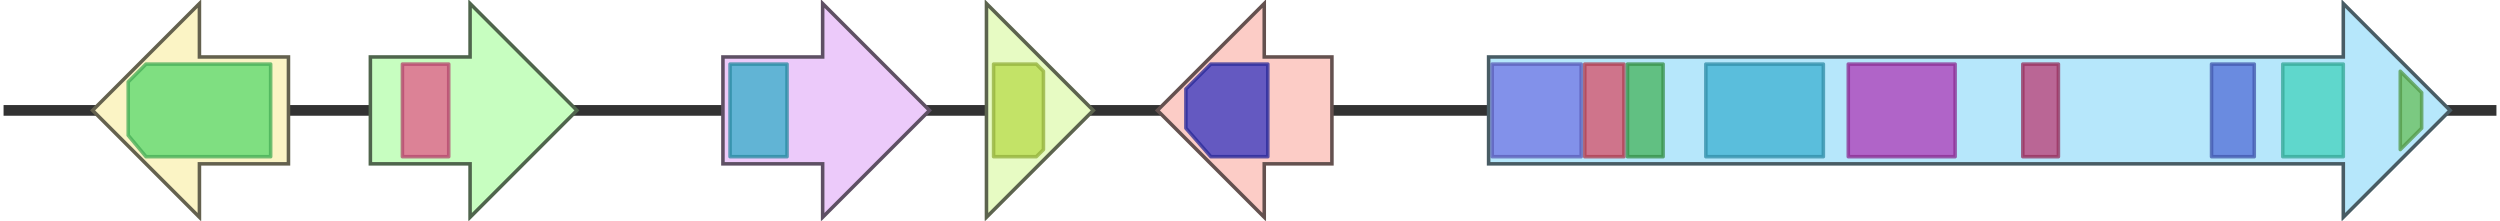 <svg version="1.1" baseProfile="full" xmlns="http://www.w3.org/2000/svg" width="702" height="62">
	<line x1="1" y1="31" x2="701" y2="31" style="stroke:rgb(50,50,50); stroke-width:3 "/>
	<g>
		<title>sol6</title>
		<polygon class="sol6" points="81,16 56,16 56,1 26,31 56,61 56,46 81,46" fill="rgb(251,244,197)" fill-opacity="1.0" stroke="rgb(100,97,78)" stroke-width="1" />
		<g>
			<title>PF00067</title>
			<polygon class="PF00067" points="36,23 41,18 76,18 76,44 41,44 36,38" stroke-linejoin="round" width="40" height="26" fill="rgb(85,216,107)" stroke="rgb(68,172,85)" stroke-width="1" opacity="0.75" />
		</g>
	</g>
	<g>
		<title>sol5</title>
		<polygon class="sol5" points="104,16 132,16 132,1 162,31 132,61 132,46 104,46" fill="rgb(199,254,192)" fill-opacity="1.0" stroke="rgb(79,101,76)" stroke-width="1" />
		<g>
			<title>PF01565</title>
			<rect class="PF01565" x="113" y="18" stroke-linejoin="round" width="13" height="26" fill="rgb(226,88,136)" stroke="rgb(180,70,108)" stroke-width="1" opacity="0.75" />
		</g>
	</g>
	<g>
		<title>sol4</title>
		<polygon class="sol4" points="203,16 231,16 231,1 261,31 231,61 231,46 203,46" fill="rgb(236,202,250)" fill-opacity="1.0" stroke="rgb(94,80,100)" stroke-width="1" />
		<g>
			<title>PF04082</title>
			<rect class="PF04082" x="205" y="18" stroke-linejoin="round" width="16" height="26" fill="rgb(51,172,200)" stroke="rgb(40,137,160)" stroke-width="1" opacity="0.75" />
		</g>
	</g>
	<g>
		<title>sol3</title>
		<polygon class="sol3" points="277,16 277,16 277,1 307,31 277,61 277,46 277,46" fill="rgb(231,251,195)" fill-opacity="1.0" stroke="rgb(92,100,78)" stroke-width="1" />
		<g>
			<title>PF00106</title>
			<polygon class="PF00106" points="279,18 291,18 293,20 293,42 291,44 279,44" stroke-linejoin="round" width="14" height="26" fill="rgb(182,219,73)" stroke="rgb(145,175,58)" stroke-width="1" opacity="0.75" />
		</g>
	</g>
	<g>
		<title>sol2</title>
		<polygon class="sol2" points="374,16 355,16 355,1 325,31 355,61 355,46 374,46" fill="rgb(252,204,198)" fill-opacity="1.0" stroke="rgb(100,81,79)" stroke-width="1" />
		<g>
			<title>PF00891</title>
			<polygon class="PF00891" points="333,25 340,18 356,18 356,44 340,44 333,36" stroke-linejoin="round" width="23" height="26" fill="rgb(50,51,190)" stroke="rgb(39,40,152)" stroke-width="1" opacity="0.75" />
		</g>
	</g>
	<g>
		<title>sol1</title>
		<polygon class="sol1" points="418,16 658,16 658,1 688,31 658,61 658,46 418,46" fill="rgb(182,231,251)" fill-opacity="1.0" stroke="rgb(72,92,100)" stroke-width="1" />
		<g>
			<title>PF00109</title>
			<rect class="PF00109" x="419" y="18" stroke-linejoin="round" width="25" height="26" fill="rgb(112,116,228)" stroke="rgb(89,92,182)" stroke-width="1" opacity="0.75" />
		</g>
		<g>
			<title>PF02801</title>
			<rect class="PF02801" x="445" y="18" stroke-linejoin="round" width="11" height="26" fill="rgb(215,78,102)" stroke="rgb(172,62,81)" stroke-width="1" opacity="0.75" />
		</g>
		<g>
			<title>PF16197</title>
			<rect class="PF16197" x="457" y="18" stroke-linejoin="round" width="10" height="26" fill="rgb(68,179,89)" stroke="rgb(54,143,71)" stroke-width="1" opacity="0.75" />
		</g>
		<g>
			<title>PF00698</title>
			<rect class="PF00698" x="479" y="18" stroke-linejoin="round" width="33" height="26" fill="rgb(59,176,209)" stroke="rgb(47,140,167)" stroke-width="1" opacity="0.75" />
		</g>
		<g>
			<title>PF14765</title>
			<rect class="PF14765" x="519" y="18" stroke-linejoin="round" width="30" height="26" fill="rgb(173,56,182)" stroke="rgb(138,44,145)" stroke-width="1" opacity="0.75" />
		</g>
		<g>
			<title>PF08242</title>
			<rect class="PF08242" x="568" y="18" stroke-linejoin="round" width="10" height="26" fill="rgb(187,59,115)" stroke="rgb(149,47,92)" stroke-width="1" opacity="0.75" />
		</g>
		<g>
			<title>PF00107</title>
			<rect class="PF00107" x="621" y="18" stroke-linejoin="round" width="12" height="26" fill="rgb(81,108,215)" stroke="rgb(64,86,172)" stroke-width="1" opacity="0.75" />
		</g>
		<g>
			<title>PF08659</title>
			<rect class="PF08659" x="641" y="18" stroke-linejoin="round" width="17" height="26" fill="rgb(66,209,188)" stroke="rgb(52,167,150)" stroke-width="1" opacity="0.75" />
		</g>
		<g>
			<title>PF00550</title>
			<polygon class="PF00550" points="674,20 680,26 680,36 674,42" stroke-linejoin="round" width="6" height="26" fill="rgb(103,191,88)" stroke="rgb(82,152,70)" stroke-width="1" opacity="0.75" />
		</g>
	</g>
</svg>
